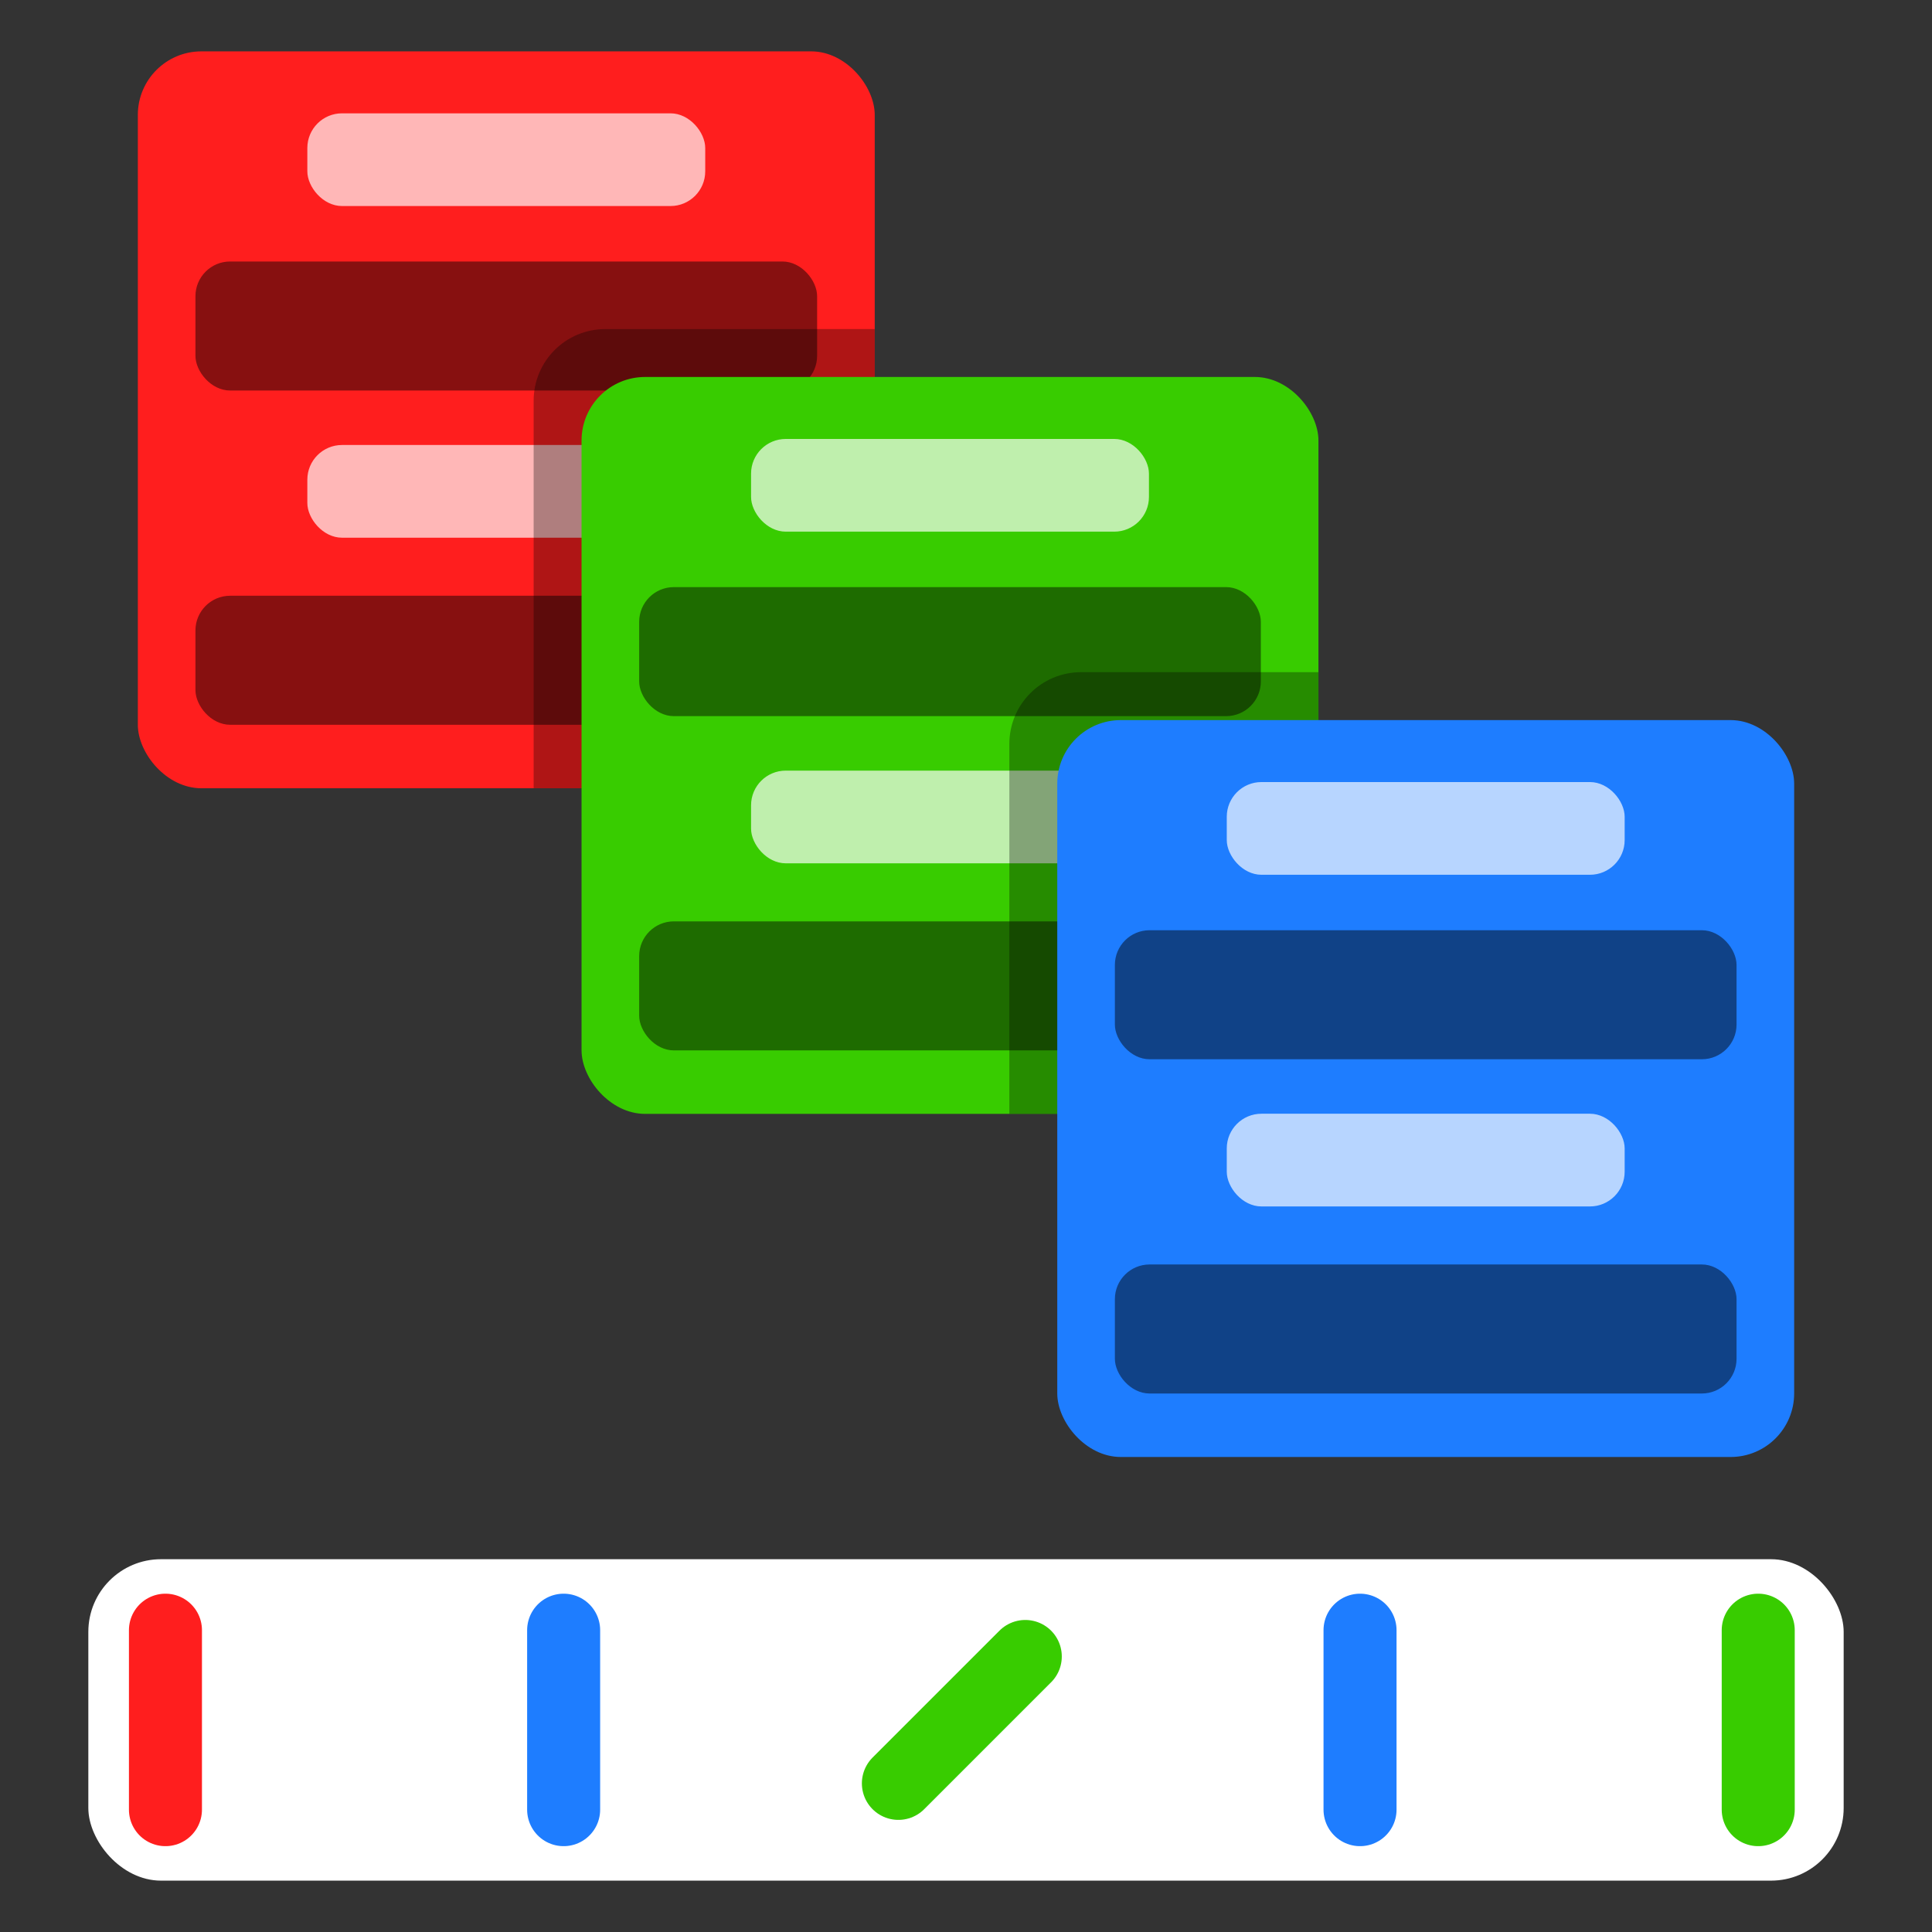 <?xml version="1.0" encoding="UTF-8" standalone="no"?>
<!-- Created with Inkscape (http://www.inkscape.org/) -->

<svg
   width="2000"
   height="2000"
   viewBox="0 0 529.167 529.167"
   version="1.1"
   id="svg1"
   inkscape:version="1.3 (0e150ed, 2023-07-21)"
   sodipodi:docname="pattern-based-word-finder.svg"
   xmlns:inkscape="http://www.inkscape.org/namespaces/inkscape"
   xmlns:sodipodi="http://sodipodi.sourceforge.net/DTD/sodipodi-0.dtd"
   xmlns="http://www.w3.org/2000/svg"
   xmlns:svg="http://www.w3.org/2000/svg">
  <rect x="0" y="0" width="529.167" height="529.167" fill="#333333" stroke="none"/>
  <sodipodi:namedview
     id="namedview1"
     pagecolor="#505050"
     bordercolor="#ffffff"
     borderopacity="1"
     inkscape:showpageshadow="0"
     inkscape:pageopacity="0"
     inkscape:pagecheckerboard="1"
     inkscape:deskcolor="#505050"
     inkscape:document-units="mm"
     inkscape:zoom="0.10457341"
     inkscape:cx="1281.3965"
     inkscape:cy="688.51153"
     inkscape:current-layer="layer1" />
  <defs
     id="defs1" />
  <g
     inkscape:label="Layer 1"
     inkscape:groupmode="layer"
     id="layer1">
    <rect
       style="fill:#ff1e1e;fill-opacity:1;stroke-width:6.819;stroke-linecap:round;stroke-linejoin:round;paint-order:markers stroke fill"
       id="rect1"
       width="201.834"
       height="201.834"
       x="37.752"
       y="14.068"
       ry="17.41" />
    <rect
       style="fill:#000000;fill-opacity:0.469;stroke-width:5.753;stroke-linecap:round;stroke-linejoin:round;paint-order:markers stroke fill"
       id="rect2"
       width="170.272"
       height="35.341"
       x="53.533"
       y="71.621"
       ry="9.505" />
    <rect
       style="fill:#000000;fill-opacity:0.469;stroke-width:5.753;stroke-linecap:round;stroke-linejoin:round;paint-order:markers stroke fill"
       id="rect3"
       width="170.272"
       height="35.341"
       x="53.533"
       y="163.172"
       ry="9.505" />
    <rect
       style="fill:#ffffff;fill-opacity:0.678;stroke-width:5.753;stroke-linecap:round;stroke-linejoin:round;paint-order:markers stroke fill"
       id="rect4"
       width="108.982"
       height="25.393"
       x="84.178"
       y="31.039"
       ry="9.505" />
    <rect
       style="fill:#ffffff;fill-opacity:0.678;stroke-width:5.753;stroke-linecap:round;stroke-linejoin:round;paint-order:markers stroke fill"
       id="rect5"
       width="108.982"
       height="25.393"
       x="84.178"
       y="121.882"
       ry="9.505" />
    <path
       id="rect15"
       style="fill:#000000;fill-opacity:0.316;stroke-width:7.706;stroke-linecap:round;stroke-linejoin:round;paint-order:markers stroke fill"
       d="m 165.836,90.129 c -10.9,0 -19.675,8.775 -19.675,19.675 v 106.099 h 76.015 c 9.645,0 17.41,-7.765 17.41,-17.41 V 90.129 Z" />
    <rect
       style="fill:#38cc00;fill-opacity:1;stroke-width:6.819;stroke-linecap:round;stroke-linejoin:round;paint-order:markers stroke fill"
       id="rect6"
       width="201.834"
       height="201.834"
       x="159.285"
       y="103.253"
       ry="17.41" />
    <rect
       style="fill:#000000;fill-opacity:0.469;stroke-width:5.753;stroke-linecap:round;stroke-linejoin:round;paint-order:markers stroke fill"
       id="rect7"
       width="170.272"
       height="35.341"
       x="175.067"
       y="160.807"
       ry="9.505" />
    <rect
       style="fill:#000000;fill-opacity:0.469;stroke-width:5.753;stroke-linecap:round;stroke-linejoin:round;paint-order:markers stroke fill"
       id="rect8"
       width="170.272"
       height="35.341"
       x="175.067"
       y="252.357"
       ry="9.505" />
    <rect
       style="fill:#ffffff;fill-opacity:0.678;stroke-width:5.753;stroke-linecap:round;stroke-linejoin:round;paint-order:markers stroke fill"
       id="rect9"
       width="108.982"
       height="25.393"
       x="205.712"
       y="120.225"
       ry="9.505" />
    <rect
       style="fill:#ffffff;fill-opacity:0.678;stroke-width:5.753;stroke-linecap:round;stroke-linejoin:round;paint-order:markers stroke fill"
       id="rect10"
       width="108.982"
       height="25.393"
       x="205.712"
       y="211.068"
       ry="9.505" />
    <path
       id="rect16"
       style="fill:#000000;fill-opacity:0.316;stroke-width:7.706;stroke-linecap:round;stroke-linejoin:round;paint-order:markers stroke fill"
       d="m 296.131,184.107 c -10.9,0 -19.675,8.775 -19.675,19.675 v 101.306 h 67.254 c 9.645,0 17.41,-7.765 17.41,-17.41 V 184.107 Z" />
    <rect
       style="fill:#1e7dff;fill-opacity:1;stroke-width:6.819;stroke-linecap:round;stroke-linejoin:round;paint-order:markers stroke fill"
       id="rect17"
       width="201.834"
       height="201.834"
       x="289.58"
       y="197.231"
       ry="17.41" />
    <rect
       style="fill:#000000;fill-opacity:0.469;stroke-width:5.753;stroke-linecap:round;stroke-linejoin:round;paint-order:markers stroke fill"
       id="rect18"
       width="170.272"
       height="35.341"
       x="305.361"
       y="254.785"
       ry="9.505" />
    <rect
       style="fill:#000000;fill-opacity:0.469;stroke-width:5.753;stroke-linecap:round;stroke-linejoin:round;paint-order:markers stroke fill"
       id="rect19"
       width="170.272"
       height="35.341"
       x="305.361"
       y="346.335"
       ry="9.505" />
    <rect
       style="fill:#ffffff;fill-opacity:0.678;stroke-width:5.753;stroke-linecap:round;stroke-linejoin:round;paint-order:markers stroke fill"
       id="rect20"
       width="108.982"
       height="25.393"
       x="336.006"
       y="214.203"
       ry="9.505" />
    <rect
       style="fill:#ffffff;fill-opacity:0.678;stroke-width:5.753;stroke-linecap:round;stroke-linejoin:round;paint-order:markers stroke fill"
       id="rect21"
       width="108.982"
       height="25.393"
       x="336.006"
       y="305.046"
       ry="9.505" />
    <rect
       style="fill:#ffffff;fill-opacity:1;stroke-width:5.753;stroke-linecap:round;stroke-linejoin:round;paint-order:markers stroke fill"
       id="rect22"
       width="480.779"
       height="88.037"
       x="24.194"
       y="427.062"
       ry="19.901" />
    <path
       style="fill:none;fill-opacity:1;stroke:#ff1e1e;stroke-width:20;stroke-linecap:round;stroke-linejoin:round;stroke-dasharray:none;stroke-opacity:1;paint-order:markers stroke fill"
       d="M 45.315,446.504 V 495.656"
       id="path23" />
    <path
       style="fill:none;fill-opacity:1;stroke:#38cc00;stroke-width:20;stroke-linecap:round;stroke-linejoin:round;stroke-dasharray:none;stroke-opacity:1;paint-order:markers stroke fill"
       d="m 280.821,453.703 -34.756,34.756"
       id="path24" />
    <path
       style="fill:none;fill-opacity:1;stroke:#1e7dff;stroke-width:20;stroke-linecap:round;stroke-linejoin:round;stroke-dasharray:none;stroke-opacity:1;paint-order:markers stroke fill"
       d="M 372.507,446.504 V 495.656"
       id="path25" />
    <path
       style="fill:none;fill-opacity:1;stroke:#38cc00;stroke-width:20;stroke-linecap:round;stroke-linejoin:round;stroke-dasharray:none;stroke-opacity:1;paint-order:markers stroke fill"
       d="M 481.571,446.504 V 495.656"
       id="path26" />
    <path
       style="fill:none;fill-opacity:1;stroke:#1e7dff;stroke-width:20;stroke-linecap:round;stroke-linejoin:round;stroke-dasharray:none;stroke-opacity:1;paint-order:markers stroke fill"
       d="m 154.379,446.504 -1e-5,49.152"
       id="path27" />
  </g>
</svg>
